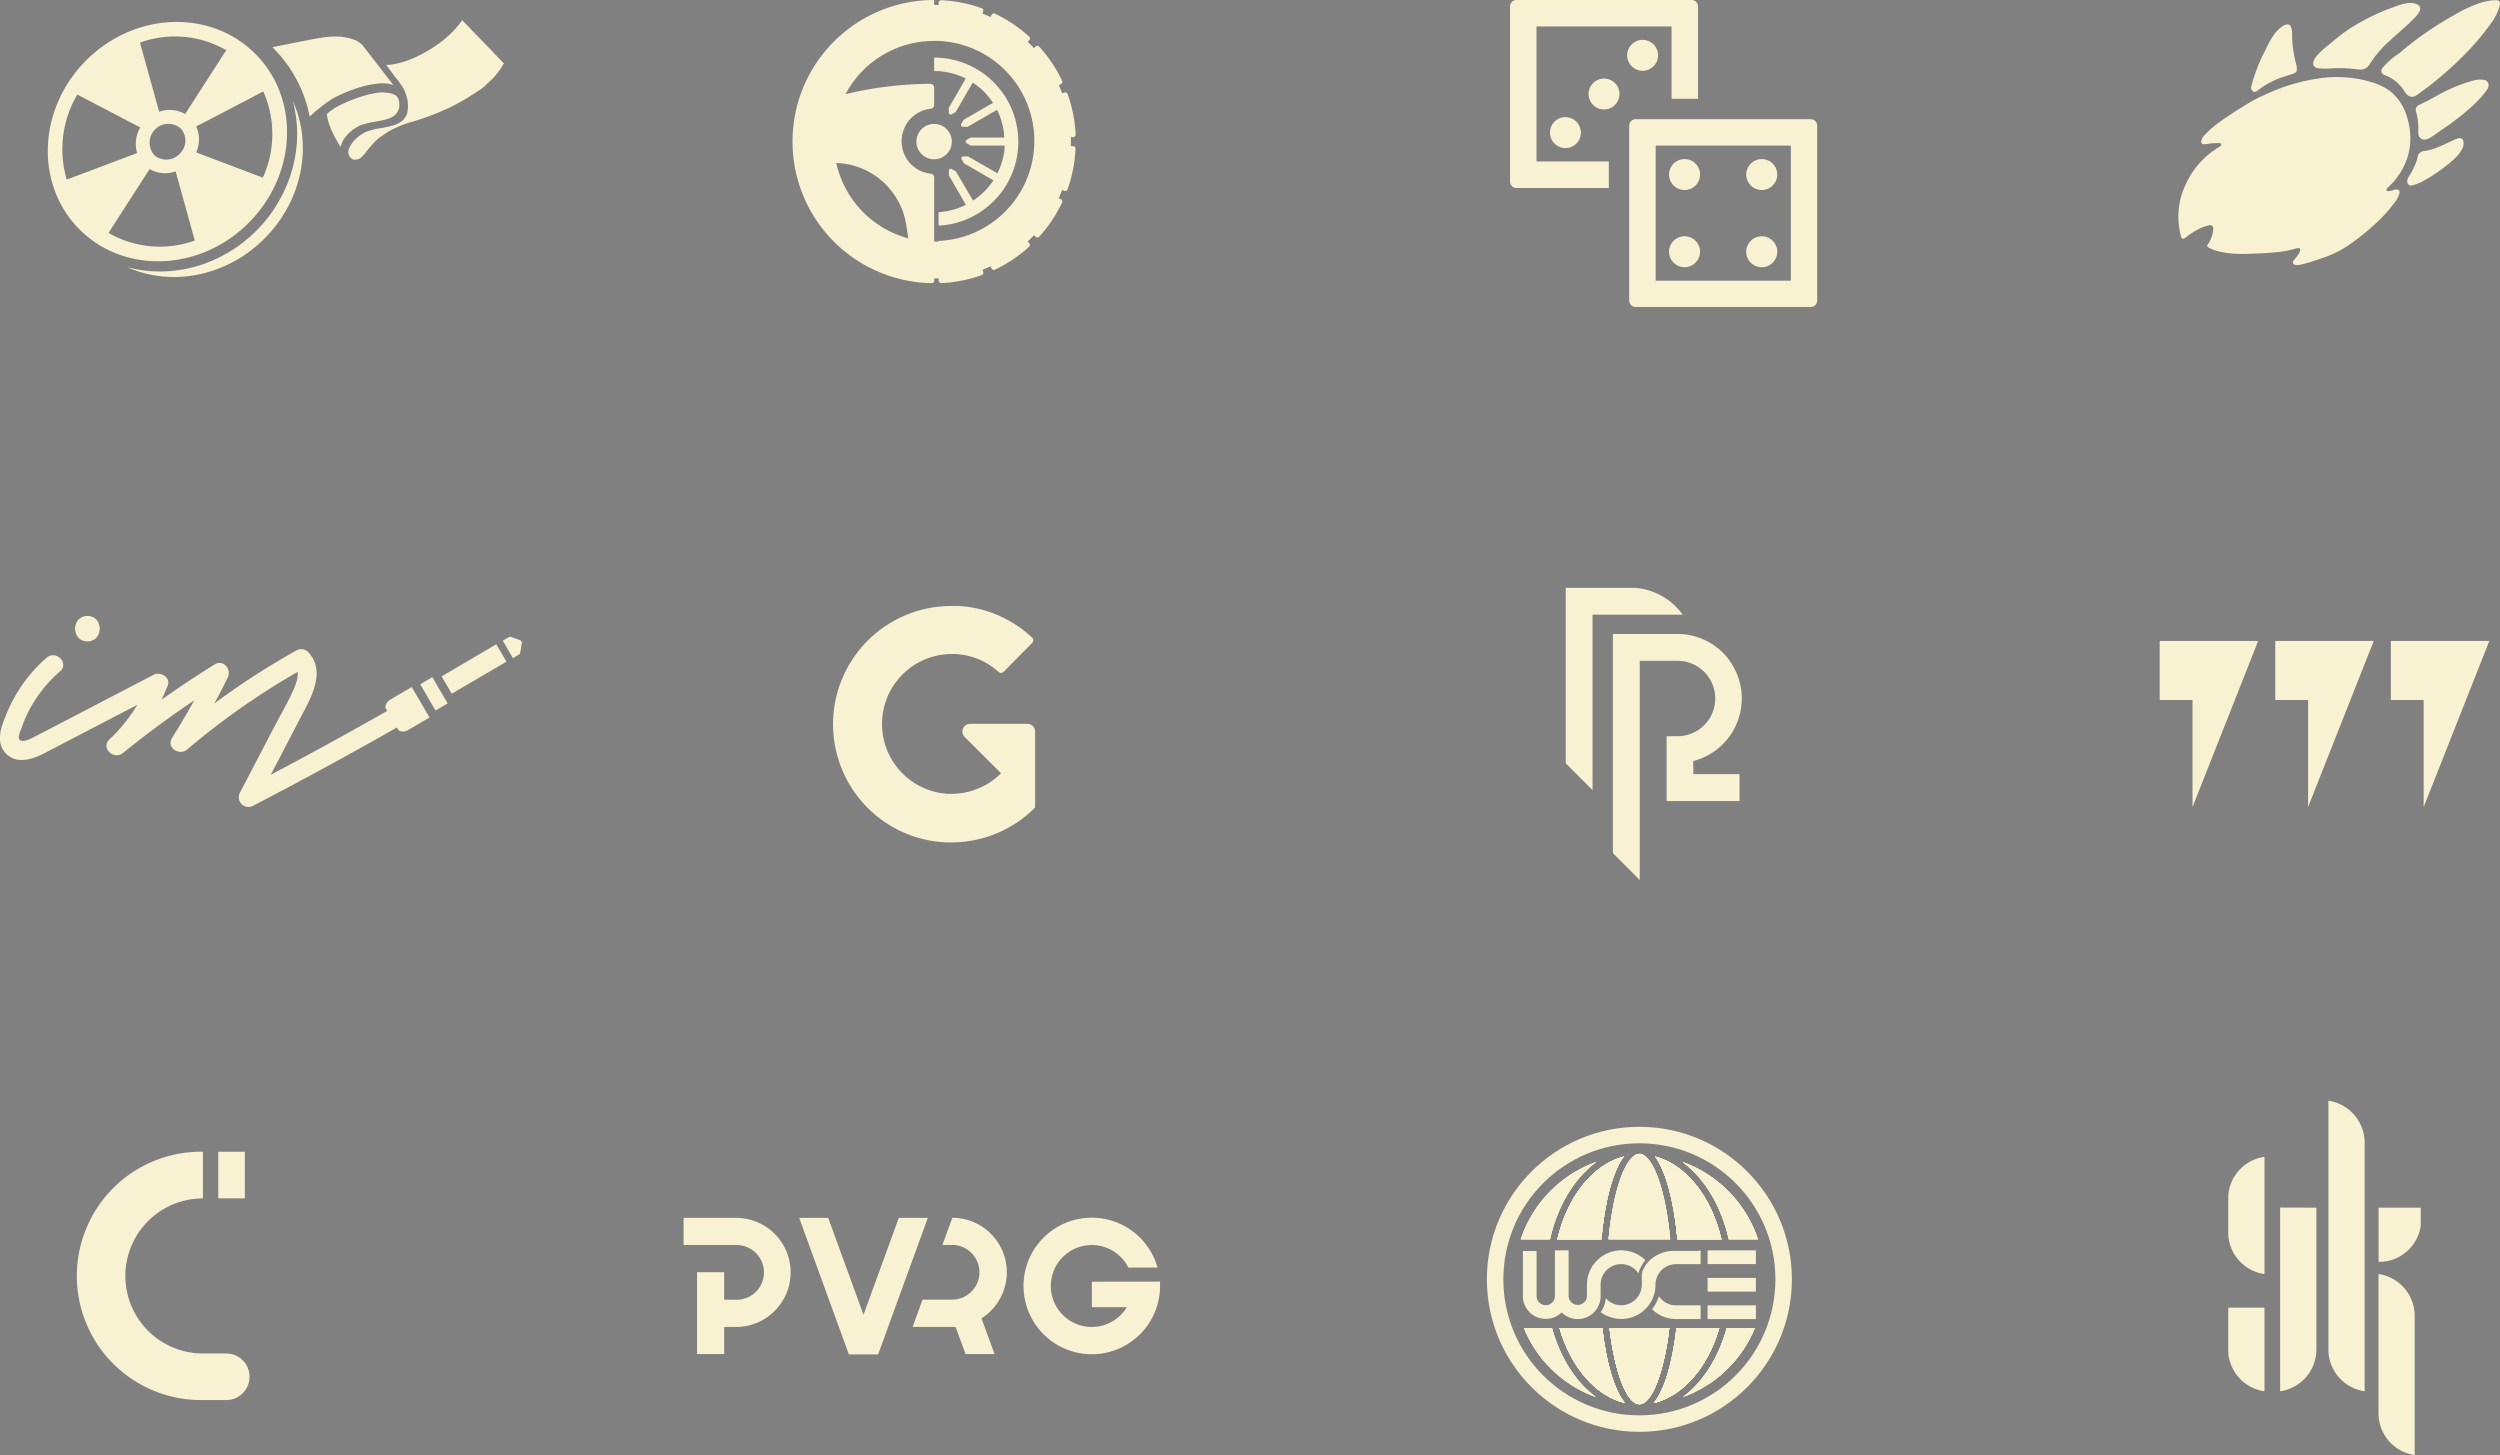 <svg id="Layer_1" data-name="Layer 1" xmlns="http://www.w3.org/2000/svg" viewBox="0 0 857.29 498.97">
  <rect x="0" y="0" width="857.29" height="498.97" fill="#808080" stroke="none"/>
  <path d="M318.19,315.34l-7.33,4.29c-1.37.81-2.95.69-3.53-.28l-.33-.58q-24.42,13.89-49.34,26.85a3.32,3.32,0,0,1-4.5-4.49q6.25-12,12.49-23.91c2-3.76,4.14-7.47,5.85-11.33.76-1.73,1.72-4.13,1.43-6.17a253.56,253.56,0,0,0-37.87,26.6c-2.71,2.3-7.25-.66-5.16-4,2.66-4.22,5.19-8.49,7.59-12.85q-12.6,8.46-24.38,18c-3.23,2.61-7.78-1.68-4.65-4.64A57.64,57.64,0,0,0,218,311l-16.92,8.79-12.43,6.48c-3.2,1.66-6.53,3.63-10.26,3.63a7.23,7.23,0,0,1-7.31-5.56c-.81-3.59.89-7.48,2.24-10.73a51.24,51.24,0,0,1,13.56-18.78c3.16-2.77,7.82,1.86,4.65,4.64a46,46,0,0,0-11.3,14.69,36.46,36.46,0,0,0-1.82,4.43c-.31.88-1.39,3.14-1,4.07.81,1.77,4.26-.17,5.51-.82,13.59-7,27.11-14.11,40.67-21.15,2.3-1.21,5.92.84,4.82,3.69q-1,2.5-2.11,4.86,8.91-6.35,18.21-12.11c3-1.83,5.87,1.71,4.48,4.51-1.48,3-3,6-4.62,8.91a260.13,260.13,0,0,1,28.16-18.2,3.34,3.34,0,0,1,4,.52c6.47,6.8.76,16.11-2.75,22.84q-5,9.64-10.05,19.27,20.14-10.62,39.92-21.89l-.38-.67c-.57-1,.09-2.4,1.46-3.21l7.35-4.31Z" transform="translate(-170.89 -69.3)" style="fill: #f8f1d2"/>
  <polygon points="153.51 241.21 149.35 243.65 144.09 234.66 148.24 232.21 153.51 241.21" style="fill: #f8f1d2"/>
  <polygon points="173.67 226.88 154.92 237.88 151.42 231.94 170.18 220.94 173.67 226.88" style="fill: #f8f1d2"/>
  <path d="M349.81,290l-.29,1.74-.26,1.53a.37.37,0,0,1-.09.19.64.64,0,0,1-.24.25L346.77,295,343.29,289l2.14-1.25a.73.73,0,0,1,.35-.09H346l1.45.52,1.67.6A1,1,0,0,1,349.81,290Z" transform="translate(-170.89 -69.3)" style="fill: #f8f1d2"/>
  <path d="M200.86,280.51c-5.63,0-5.64,8.75,0,8.75S206.5,280.51,200.86,280.51Z" transform="translate(-170.89 -69.3)" style="fill: #f8f1d2"/>
  <path d="M525.85,320.21v26l-.06.06h0a40.41,40.41,0,0,1-28.69,11.9c-.56,0-1.1,0-1.64,0a40.44,40.44,0,0,1-19.39-5.83c-.18-.11-.37-.22-.55-.35l-.75-.48a40.56,40.56,0,0,1,17.78-74.15l.87-.09.86-.07.87-.05c.58,0,1.18-.05,1.79-.05h.16c.57,0,1.14,0,1.7,0l.44,0,.27,0c.61,0,1.22.08,1.82.14.24,0,.49,0,.75.08l.19,0,1,.14.35.06,1.16.2.57.12a40.25,40.25,0,0,1,13.78,5.65v0a40,40,0,0,1,5.73,4.49,1.24,1.24,0,0,1,0,1.77L515,299.72a1.23,1.23,0,0,1-1.69,0,24.39,24.39,0,0,0-6.62-4.27h0a24,24,0,1,0-10.88,46.06l1.35,0a23.9,23.9,0,0,0,17-7.06l-12.48-12.47a2.62,2.62,0,0,1,1.85-4.47h19.76A2.62,2.62,0,0,1,525.85,320.21Z" transform="translate(-170.89 -69.3)" style="fill: #f8f1d2"/>
  <polygon points="320.44 307.82 320.44 307.89 320.4 307.86 320.41 307.86 320.44 307.82" style="fill: #f8f1d2"/>
  <g>
    <g>
      <path d="M751.57,334.76H767.4V344h-25V321.76h3.74a12.93,12.93,0,0,0,0-25.86H733.18v75.16l-9.2-9.2V286.7h22.13a22.09,22.09,0,0,1,17.9,9.13l0,.07a22.13,22.13,0,0,1-12.49,34.37Z" transform="translate(-170.89 -69.3)" style="fill: #f8f1d2"/>
      <polygon points="546.08 270.96 546.08 270.96 536.89 261.77 541.37 266.25 546.08 270.96" style="fill: #f8f1d2"/>
      <path d="M742.53,274.84q.88.62,1.71,1.32Q743.42,275.46,742.53,274.84Z" transform="translate(-170.89 -69.3)" style="fill: #f8f1d2"/>
      <path d="M744.84,276.69l.31.29Z" transform="translate(-170.89 -69.3)" style="fill: #f8f1d2"/>
      <path d="M744.68,276.55l.16.14Z" transform="translate(-170.89 -69.3)" style="fill: #f8f1d2"/>
      <path d="M744.31,276.22l.24.21Z" transform="translate(-170.89 -69.3)" style="fill: #f8f1d2"/>
      <path d="M742.51,274.83h0Z" transform="translate(-170.89 -69.3)" style="fill: #f8f1d2"/>
      <path d="M744.24,276.16l.07.06Z" transform="translate(-170.89 -69.3)" style="fill: #f8f1d2"/>
      <path d="M742.16,274.59l.35.24Z" transform="translate(-170.89 -69.3)" style="fill: #f8f1d2"/>
      <path d="M729.9,270.88h0Z" transform="translate(-170.89 -69.3)" style="fill: #f8f1d2"/>
      <path d="M744.63,276.5l0,.05-.13-.12Z" transform="translate(-170.89 -69.3)" style="fill: #f8f1d2"/>
      <path d="M742.14,274.57l0,0Z" transform="translate(-170.89 -69.3)" style="fill: #f8f1d2"/>
      <path d="M745.69,277.51l-.54-.53Z" transform="translate(-170.89 -69.3)" style="fill: #f8f1d2"/>
    </g>
    <g>
      <rect x="546.08" y="252.96" height="6.95" style="fill: #f8f1d2"/>
      <rect x="546.08" y="228.04" height="2.29" style="fill: #f8f1d2"/>
      <rect x="546.08" y="212.11" height="10.49" style="fill: #f8f1d2"/>
      <rect x="546.08" y="222.6" height="5.44" style="fill: #f8f1d2"/>
      <rect x="546.08" y="243.97" height="8.99" style="fill: #f8f1d2"/>
      <rect x="546.08" y="235.94" height="8.04" style="fill: #f8f1d2"/>
      <rect x="546.08" y="230.33" height="5.61" style="fill: #f8f1d2"/>
      <rect x="546.08" y="259.9" height="4.37" style="fill: #f8f1d2"/>
      <rect x="546.08" y="264.27" height="6.69" style="fill: #f8f1d2"/>
      <rect x="546.08" y="210.78" height="1.33" style="fill: #f8f1d2"/>
      <path d="M747.86,280.08H717v60.18l-4.71-4.71-4.48-4.49V270.88H731l.42,0a22.06,22.06,0,0,1,13.23,5.57c.17.16.35.31.52.48l.54.53.26.27.25.27.17.19a1.54,1.54,0,0,1,.17.19h0l.11.12.1.12.11.13,0,0a1.15,1.15,0,0,1,.14.17l.25.3.12.16.05.06.13.18.23.3Z" transform="translate(-170.89 -69.3)" style="fill: #f8f1d2"/>
    </g>
  </g>
  <path d="M260.6,90.11c-.69-.82-1.42-1.61-2.19-2.38C243,72.35,217.08,73.36,200.45,90s-17.65,42.59-2.27,58c.77.77,1.57,1.5,2.39,2.18,15.57,13.06,39.78,11.36,55.58-4.44S273.66,105.68,260.6,90.11Zm-12.13-3.6-9.21,14.31-4.89,7.59a10.57,10.57,0,0,0-8.9-.79l-2.28-8.21-4.3-15.5A35.19,35.19,0,0,1,248.47,86.51Zm-16,35.54a6.24,6.24,0,0,1-8.38.67c-.13-.1-.25-.22-.37-.33a6.45,6.45,0,0,1,9.09-9.09,3.7,3.7,0,0,1,.33.36A6.25,6.25,0,0,1,232.5,122.05Zm-38.7,8.83a36.9,36.9,0,0,1,3.63-29.15l14.1,7.36L219,113a11.1,11.1,0,0,0-1.09,8.78l-8.36,3.16Zm14.33,18.3,9.21-14.31,4.89-7.59a10.58,10.58,0,0,0,8.91.79l2.28,8.21,4.29,15.5A35.19,35.19,0,0,1,208.13,149.18Zm38-24.61-7.93-3a10.79,10.79,0,0,0,0-8.9l8-4.16,15-7.85a35.94,35.94,0,0,1-.14,29.56Z" transform="translate(-170.89 -69.3)" style="fill: #f8f1d2"/>
  <path d="M261.57,151.12c-13.14,13.14-32.1,16.53-47.06,9.79,14.8,4.08,32-.18,44.3-12.52s16.66-29.74,12.42-44.62C278.15,118.78,274.8,137.89,261.57,151.12Z" transform="translate(-170.89 -69.3)" style="fill: #f8f1d2"/>
  <path d="M305.82,98.51l-.56-.19a7.48,7.48,0,0,0-.87-.23,9.25,9.25,0,0,0-1.42-.22l-.45,0h-1a32.36,32.36,0,0,0-8.23,1.68c-.75.25-1.52.53-2.29.8h0c-.65.24-1.29.5-1.93.77-.22.09-.44.18-.66.29a36.19,36.19,0,0,0-3.79,1.91c-.47.3-.92.62-1.38.93l-1.35,1-.06,0-1.25,1c-.43.34-.86.66-1.27,1a2.2,2.2,0,0,0-.23.2l-2,1.83a45.29,45.29,0,0,0-6.28-15.76c-.3-.48-.63-1-.95-1.44-.66-.94-1.34-1.85-2.06-2.74h0a49.13,49.13,0,0,0-3.5-3.86h0l.71-.15,2-.39c1.58-.32,3.24-.63,5-1l2.72-.53,1.26-.25c1.67-.32,3.39-.66,5.08-.92a29.72,29.72,0,0,1,4.76-.42,19.4,19.4,0,0,1,3.64.33,17.42,17.42,0,0,1,2.68.7c.28.09.53.19.78.29a3.54,3.54,0,0,1,.33.19l.32.22a2.45,2.45,0,0,1,.38.23c.28.18.55.39.82.6l.26.22c.06.05.12.13.17.18Z" transform="translate(-170.89 -69.3)" style="fill: #f8f1d2"/>
  <path d="M307.81,105a4.46,4.46,0,0,1-1.83,4l-.36.26a.41.41,0,0,1-.11.07,9.09,9.09,0,0,1-2,.84,16.88,16.88,0,0,1-2.15.53l-1.49.26c-.76.13-1.49.25-2.19.4l-1.06.26s0,0,0,0c-.35.1-.7.2-1,.32a4.23,4.23,0,0,0-.68.17,3.94,3.94,0,0,0-.69.27l-.65.33h0l-.65.38c-.29.17-.59.36-.88.57s-.58.43-.86.67a14.75,14.75,0,0,0-1.57,1.59,9.16,9.16,0,0,0-.67.87s0,0,0,0a10.47,10.47,0,0,0-.55.91h0a8.12,8.12,0,0,0-.43,1c-.06.17-.11.35-.16.52s-.09.34-.13.51c-2.2-3.57-4.25-7.39-4.75-11.3l0,0,.31-.28.51-.48c.6-.43,1.25-.88,1.91-1.3s1.15-.65,1.78-1c1.25-.62,2.61-1.21,4-1.76a47,47,0,0,1,6.25-2l1-.22a22.82,22.82,0,0,1,2.67-.4h.26a15.63,15.63,0,0,1,2.84.23,11,11,0,0,1,1.28.39.54.54,0,0,1,.17.07l.13.06.09,0a2.75,2.75,0,0,1,.7.53c.1.11.2.21.29.33s.17.26.25.39A4.51,4.51,0,0,1,307.81,105Z" transform="translate(-170.89 -69.3)" style="fill: #f8f1d2"/>
  <path d="M343.68,91h0a3.31,3.31,0,0,1-.3.55l-.18.32c-.3.46-.65,1-1,1.5l-.4.54a13.83,13.83,0,0,1-.87,1.09l-.47.55-.49.54c-.43.45-.9.88-1.35,1.3l-.18.16c-.43.39-.86.8-1.26,1.2s-.64.55-1.07.89c-.18.14-.66.48-1.3.88,0,0,0,0,0,0-1.07.71-2.54,1.65-3.6,2.3a67.93,67.93,0,0,1-7.67,4.07l-1.2.53a85.11,85.11,0,0,1-10.14,3.65,34.56,34.56,0,0,0-5.66,2.09l-.24.11-.86.43a18.81,18.81,0,0,0-2.52,1.5c-.44.27-.9.57-1.35.9a17.76,17.76,0,0,0-3.32,3.13l-.5.53a1.81,1.81,0,0,0-.18.21c-.24.29-.51.61-.75.94l-.23.28-.17.25-.05.07-.18.26c-.39.43-.82.91-1.27,1.35l-.35.32-.12.09a4.42,4.42,0,0,1-.52.3l-.09,0a1.2,1.2,0,0,1-.27.08,2.51,2.51,0,0,1-.82.13,3.17,3.17,0,0,1-.53,0,2,2,0,0,1-1-.54,2.28,2.28,0,0,1-.48-.61l-.05-.1a1.92,1.92,0,0,1-.28-.67,2.24,2.24,0,0,1-.06-.85,2.34,2.34,0,0,1,0-.26,3.36,3.36,0,0,1,.13-.48,4.5,4.5,0,0,1,.16-.44,1.42,1.42,0,0,1,.08-.18,0,0,0,0,0,0,0l.07-.14a8.17,8.17,0,0,1,1.23-1.9,7.83,7.83,0,0,1,.74-.78,11.16,11.16,0,0,1,2.38-1.89l.32-.18h0a7,7,0,0,1,2.17-.91,21.27,21.27,0,0,1,2.09-.56l.49-.1c.48-.1,1-.2,1.65-.29a29.55,29.55,0,0,0,3.78-.83,4.49,4.49,0,0,0,.73-.25,9.67,9.67,0,0,0,1.38-.65,3.17,3.17,0,0,0,.86-.56,3.85,3.85,0,0,0,.7-.6h0a5.81,5.81,0,0,0,.58-.81l.12-.16.05-.09c.08-.14.14-.27.2-.4l.06-.08.05-.14c.05-.14.09-.27.13-.41a12.27,12.27,0,0,0,.22-4,15.45,15.45,0,0,0-.57-2.35c-.13-.38-.27-.76-.43-1.13h0a11.21,11.21,0,0,0-.52-1.11l-.69-1.13a10.14,10.14,0,0,1-.65-.9l-.11-.15-.16-.25-1.06-1.31-1.23-1.66c-.59-.75-1.19-1.54-1.93-2.6l.85-.07.2,0a15.82,15.82,0,0,0,1.64-.24,28.09,28.09,0,0,0,5.16-1.45,45.37,45.37,0,0,0,8.48-4.44,39,39,0,0,0,6.18-5c.25-.26.51-.52.75-.78a36.34,36.34,0,0,0,2.77-3.36h0c.24.25.49.5.73.76l.75.78.6.61c1.45,1.54,2.92,3,4.4,4.55.93.94,1.83,1.88,2.75,2.82s2,2.12,3,3.15l.94,1Z" transform="translate(-170.89 -69.3)" style="fill: #f8f1d2"/>
  <circle cx="562.17" cy="438.7" r="49.47" style="fill: none;stroke: #f8f1d2;stroke-miterlimit: 10;stroke-width: 5.654px"/>
  <g>
    <g>
      <path d="M718.31,467.75c-7.57,5.51-13.34,15.11-15.91,26.54h-10A42.35,42.35,0,0,1,718.31,467.75Z" transform="translate(-170.89 -69.3)" style="fill: #f8f1d2"/>
      <path d="M718.31,467.75c-7.57,5.51-13.34,15.11-15.91,26.54h-10A42.35,42.35,0,0,1,718.31,467.75Z" transform="translate(-170.89 -69.3)" style="fill: #f8f1d2"/>
      <path d="M718.31,467.75c-7.57,5.51-13.34,15.11-15.91,26.54h-10A42.35,42.35,0,0,1,718.31,467.75Z" transform="translate(-170.89 -69.3)" style="fill: #f8f1d2"/>
      <path d="M718.31,467.75c-7.57,5.51-13.34,15.11-15.91,26.54h-10A42.35,42.35,0,0,1,718.31,467.75Z" transform="translate(-170.89 -69.3)" style="fill: #f8f1d2"/>
      <path d="M727.67,465.91c-3.71,5-6.49,15.34-7.66,28.38H704.93C708.4,479.56,717.07,468.74,727.67,465.91Z" transform="translate(-170.89 -69.3)" style="fill: #f8f1d2"/>
      <path d="M727.67,465.91c-3.71,5-6.49,15.34-7.66,28.38H704.93C708.4,479.56,717.07,468.74,727.67,465.91Z" transform="translate(-170.89 -69.3)" style="fill: #f8f1d2"/>
      <path d="M727.67,465.91c-3.71,5-6.49,15.34-7.66,28.38H704.93C708.4,479.56,717.07,468.74,727.67,465.91Z" transform="translate(-170.89 -69.3)" style="fill: #f8f1d2"/>
      <path d="M727.67,465.91c-3.71,5-6.49,15.34-7.66,28.38H704.93C708.4,479.56,717.07,468.74,727.67,465.91Z" transform="translate(-170.89 -69.3)" style="fill: #f8f1d2"/>
      <path d="M761.19,494.29H746.11c-1.17-13-3.94-23.33-7.63-28.38C749.07,468.74,757.74,479.56,761.19,494.29Z" transform="translate(-170.89 -69.3)" style="fill: #f8f1d2"/>
      <path d="M761.19,494.29H746.11c-1.17-13-3.94-23.33-7.63-28.38C749.07,468.74,757.74,479.56,761.19,494.29Z" transform="translate(-170.89 -69.3)" style="fill: #f8f1d2"/>
      <path d="M761.19,494.29H746.11c-1.17-13-3.94-23.33-7.63-28.38C749.07,468.74,757.74,479.56,761.19,494.29Z" transform="translate(-170.89 -69.3)" style="fill: #f8f1d2"/>
      <path d="M761.19,494.29H746.11c-1.17-13-3.94-23.33-7.63-28.38C749.07,468.74,757.74,479.56,761.19,494.29Z" transform="translate(-170.89 -69.3)" style="fill: #f8f1d2"/>
      <path d="M773.72,494.29h-10c-2.56-11.41-8.31-21-15.88-26.53A42.35,42.35,0,0,1,773.72,494.29Z" transform="translate(-170.89 -69.3)" style="fill: #f8f1d2"/>
      <path d="M773.72,494.29h-10c-2.56-11.41-8.31-21-15.88-26.53A42.35,42.35,0,0,1,773.72,494.29Z" transform="translate(-170.89 -69.3)" style="fill: #f8f1d2"/>
      <path d="M773.72,494.29h-10c-2.56-11.41-8.31-21-15.88-26.53A42.35,42.35,0,0,1,773.72,494.29Z" transform="translate(-170.89 -69.3)" style="fill: #f8f1d2"/>
      <path d="M773.72,494.29h-10c-2.56-11.41-8.31-21-15.88-26.53A42.35,42.35,0,0,1,773.72,494.29Z" transform="translate(-170.89 -69.3)" style="fill: #f8f1d2"/>
    </g>
    <g>
      <path d="M718.14,548.36a42.05,42.05,0,0,1-24.65-23.63h9.61C705.94,535,711.26,543.31,718.14,548.36Z" transform="translate(-170.89 -69.3)" style="fill: #f8f1d2"/>
      <path d="M718.14,548.36a42.05,42.05,0,0,1-24.65-23.63h9.61C705.94,535,711.26,543.31,718.14,548.36Z" transform="translate(-170.89 -69.3)" style="fill: #f8f1d2"/>
      <path d="M718.14,548.36a42.05,42.05,0,0,1-24.65-23.63h9.61C705.94,535,711.26,543.31,718.14,548.36Z" transform="translate(-170.89 -69.3)" style="fill: #f8f1d2"/>
      <path d="M718.14,548.36a42.05,42.05,0,0,1-24.65-23.63h9.61C705.94,535,711.26,543.31,718.14,548.36Z" transform="translate(-170.89 -69.3)" style="fill: #f8f1d2"/>
      <path d="M728.11,550.43c-10-2.42-18.52-12.21-22.44-25.7h14.67C721.74,536.94,724.49,546,728.11,550.43Z" transform="translate(-170.89 -69.3)" style="fill: #f8f1d2"/>
      <path d="M728.11,550.43c-10-2.42-18.52-12.21-22.44-25.7h14.67C721.74,536.94,724.49,546,728.11,550.43Z" transform="translate(-170.89 -69.3)" style="fill: #f8f1d2"/>
      <path d="M728.11,550.43c-10-2.42-18.52-12.21-22.44-25.7h14.67C721.74,536.94,724.49,546,728.11,550.43Z" transform="translate(-170.89 -69.3)" style="fill: #f8f1d2"/>
      <path d="M728.11,550.43c-10-2.42-18.52-12.21-22.44-25.7h14.67C721.74,536.94,724.49,546,728.11,550.43Z" transform="translate(-170.89 -69.3)" style="fill: #f8f1d2"/>
      <path d="M743.31,524.73c-1.82,15.36-6,26.08-10.25,26.08s-8.43-10.72-10.24-26.08Z" transform="translate(-170.89 -69.3)" style="fill: #f8f1d2"/>
      <path d="M743.31,524.73c-1.82,15.36-6,26.08-10.25,26.08s-8.43-10.72-10.24-26.08Z" transform="translate(-170.89 -69.3)" style="fill: #f8f1d2"/>
      <path d="M743.31,524.73c-1.82,15.36-6,26.08-10.25,26.08s-8.43-10.72-10.24-26.08Z" transform="translate(-170.89 -69.3)" style="fill: #f8f1d2"/>
      <path d="M743.31,524.73c-1.82,15.36-6,26.08-10.25,26.08s-8.43-10.72-10.24-26.08Z" transform="translate(-170.89 -69.3)" style="fill: #f8f1d2"/>
      <path d="M760.45,524.73C756.53,538.23,748,548,738,550.43c3.62-4.41,6.37-13.49,7.78-25.7Z" transform="translate(-170.89 -69.3)" style="fill: #f8f1d2"/>
      <path d="M760.45,524.73C756.53,538.23,748,548,738,550.43c3.62-4.41,6.37-13.49,7.78-25.7Z" transform="translate(-170.89 -69.3)" style="fill: #f8f1d2"/>
      <path d="M760.45,524.73C756.53,538.23,748,548,738,550.43c3.62-4.41,6.37-13.49,7.78-25.7Z" transform="translate(-170.89 -69.3)" style="fill: #f8f1d2"/>
      <path d="M760.45,524.73C756.53,538.23,748,548,738,550.43c3.62-4.41,6.37-13.49,7.78-25.7Z" transform="translate(-170.89 -69.3)" style="fill: #f8f1d2"/>
      <path d="M772.64,524.73A42.14,42.14,0,0,1,748,548.35c6.85-5.05,12.16-13.39,15-23.62Z" transform="translate(-170.89 -69.3)" style="fill: #f8f1d2"/>
      <path d="M772.64,524.73A42.14,42.14,0,0,1,748,548.35c6.85-5.05,12.16-13.39,15-23.62Z" transform="translate(-170.89 -69.3)" style="fill: #f8f1d2"/>
      <path d="M772.64,524.73A42.14,42.14,0,0,1,748,548.35c6.85-5.05,12.16-13.39,15-23.62Z" transform="translate(-170.89 -69.3)" style="fill: #f8f1d2"/>
      <path d="M772.64,524.73A42.14,42.14,0,0,1,748,548.35c6.85-5.05,12.16-13.39,15-23.62Z" transform="translate(-170.89 -69.3)" style="fill: #f8f1d2"/>
    </g>
    <g>
      <path d="M728.11,550.43c-10-2.42-18.52-12.21-22.44-25.7h14.67C721.74,536.94,724.49,546,728.11,550.43Z" transform="translate(-170.89 -69.3)" style="fill: #f8f1d2"/>
      <path d="M728.11,550.43c-10-2.42-18.52-12.21-22.44-25.7h14.67C721.74,536.94,724.49,546,728.11,550.43Z" transform="translate(-170.89 -69.3)" style="fill: #f8f1d2"/>
      <path d="M728.11,550.43c-10-2.42-18.52-12.21-22.44-25.7h14.67C721.74,536.94,724.49,546,728.11,550.43Z" transform="translate(-170.89 -69.3)" style="fill: #f8f1d2"/>
      <path d="M728.11,550.43c-10-2.42-18.52-12.21-22.44-25.7h14.67C721.74,536.94,724.49,546,728.11,550.43Z" transform="translate(-170.89 -69.3)" style="fill: #f8f1d2"/>
      <path d="M743.31,524.73c-1.82,15.36-6,26.08-10.25,26.08s-8.43-10.72-10.24-26.08Z" transform="translate(-170.89 -69.3)" style="fill: #f8f1d2"/>
      <path d="M743.31,524.73c-1.82,15.36-6,26.08-10.25,26.08s-8.43-10.72-10.24-26.08Z" transform="translate(-170.89 -69.3)" style="fill: #f8f1d2"/>
      <path d="M743.31,524.73c-1.82,15.36-6,26.08-10.25,26.08s-8.43-10.72-10.24-26.08Z" transform="translate(-170.89 -69.3)" style="fill: #f8f1d2"/>
      <path d="M743.31,524.73c-1.82,15.36-6,26.08-10.25,26.08s-8.43-10.72-10.24-26.08Z" transform="translate(-170.89 -69.3)" style="fill: #f8f1d2"/>
      <path d="M760.45,524.73C756.53,538.23,748,548,738,550.43c3.62-4.41,6.37-13.49,7.78-25.7Z" transform="translate(-170.89 -69.3)" style="fill: #f8f1d2"/>
      <path d="M760.45,524.73C756.53,538.23,748,548,738,550.43c3.62-4.41,6.37-13.49,7.78-25.7Z" transform="translate(-170.89 -69.3)" style="fill: #f8f1d2"/>
      <path d="M760.45,524.73C756.53,538.23,748,548,738,550.43c3.62-4.41,6.37-13.49,7.78-25.7Z" transform="translate(-170.89 -69.3)" style="fill: #f8f1d2"/>
      <path d="M760.45,524.73C756.53,538.23,748,548,738,550.43c3.62-4.41,6.37-13.49,7.78-25.7Z" transform="translate(-170.89 -69.3)" style="fill: #f8f1d2"/>
    </g>
    <g>
      <path d="M727.67,465.91c-3.71,5-6.49,15.34-7.66,28.38H704.93C708.4,479.56,717.07,468.74,727.67,465.91Z" transform="translate(-170.89 -69.3)" style="fill: #f8f1d2"/>
      <path d="M727.67,465.91c-3.71,5-6.49,15.34-7.66,28.38H704.93C708.4,479.56,717.07,468.74,727.67,465.91Z" transform="translate(-170.89 -69.3)" style="fill: #f8f1d2"/>
      <path d="M727.67,465.91c-3.71,5-6.49,15.34-7.66,28.38H704.93C708.4,479.56,717.07,468.74,727.67,465.91Z" transform="translate(-170.89 -69.3)" style="fill: #f8f1d2"/>
      <path d="M727.67,465.91c-3.71,5-6.49,15.34-7.66,28.38H704.93C708.4,479.56,717.07,468.74,727.67,465.91Z" transform="translate(-170.89 -69.3)" style="fill: #f8f1d2"/>
      <path d="M761.19,494.29H746.11c-1.17-13-3.94-23.33-7.63-28.38C749.07,468.74,757.74,479.56,761.19,494.29Z" transform="translate(-170.89 -69.3)" style="fill: #f8f1d2"/>
      <path d="M761.19,494.29H746.11c-1.17-13-3.94-23.33-7.63-28.38C749.07,468.74,757.74,479.56,761.19,494.29Z" transform="translate(-170.89 -69.3)" style="fill: #f8f1d2"/>
      <path d="M761.19,494.29H746.11c-1.17-13-3.94-23.33-7.63-28.38C749.07,468.74,757.74,479.56,761.19,494.29Z" transform="translate(-170.89 -69.3)" style="fill: #f8f1d2"/>
      <path d="M761.19,494.29H746.11c-1.17-13-3.94-23.33-7.63-28.38C749.07,468.74,757.74,479.56,761.19,494.29Z" transform="translate(-170.89 -69.3)" style="fill: #f8f1d2"/>
    </g>
    <g>
      <path d="M743.31,524.73c-1.82,15.36-6,26.08-10.25,26.08s-8.43-10.72-10.24-26.08Z" transform="translate(-170.89 -69.3)" style="fill: #f8f1d2"/>
      <path d="M743.31,524.73c-1.82,15.36-6,26.08-10.25,26.08s-8.43-10.72-10.24-26.08Z" transform="translate(-170.89 -69.3)" style="fill: #f8f1d2"/>
      <path d="M743.31,524.73c-1.82,15.36-6,26.08-10.25,26.08s-8.43-10.72-10.24-26.08Z" transform="translate(-170.89 -69.3)" style="fill: #f8f1d2"/>
      <path d="M743.31,524.73c-1.82,15.36-6,26.08-10.25,26.08s-8.43-10.72-10.24-26.08Z" transform="translate(-170.89 -69.3)" style="fill: #f8f1d2"/>
    </g>
    <g>
      <path d="M743.63,494.29H722.49c1.44-15.62,5.28-27.32,9.58-29.11l.16-.07a2.72,2.72,0,0,1,.84-.13,2.08,2.08,0,0,1,.77.12l.22.08C738.36,467,742.2,478.66,743.63,494.29Z" transform="translate(-170.89 -69.3)" style="fill: #f8f1d2"/>
      <path d="M743.63,494.29H722.49c1.44-15.62,5.28-27.32,9.58-29.11l.16-.07a2.72,2.72,0,0,1,.84-.13,2.08,2.08,0,0,1,.77.12l.22.08C738.36,467,742.2,478.66,743.63,494.29Z" transform="translate(-170.89 -69.3)" style="fill: #f8f1d2"/>
      <path d="M743.63,494.29H722.49c1.44-15.62,5.28-27.32,9.58-29.11l.16-.07a2.72,2.72,0,0,1,.84-.13,2.08,2.08,0,0,1,.77.12l.22.08C738.36,467,742.2,478.66,743.63,494.29Z" transform="translate(-170.89 -69.3)" style="fill: #f8f1d2"/>
      <path d="M743.63,494.29H722.49c1.44-15.62,5.28-27.32,9.58-29.11l.16-.07a2.72,2.72,0,0,1,.84-.13,2.08,2.08,0,0,1,.77.12l.22.08C738.36,467,742.2,478.66,743.63,494.29Z" transform="translate(-170.89 -69.3)" style="fill: #f8f1d2"/>
    </g>
  </g>
  <path d="M722.3,516.84l0,0,0,0Z" transform="translate(-170.89 -69.3)" style="fill: #1e1e1e"/>
  <g>
    <path d="M754.06,498.1v4.7h-8.41a7.07,7.07,0,0,0-7.06,6.81h0v.5h0a11.73,11.73,0,0,1-2.35,6.8,11.54,11.54,0,0,1-1.18,1.34,11.76,11.76,0,0,1-15.26,1,9.63,9.63,0,0,0,1.74-4.74,7.07,7.07,0,0,0,11.17-.77,7,7,0,0,0,1.18-3.68v-.48a1.93,1.93,0,0,0,0-.24.34.34,0,0,1,0-.1v-.16a.49.49,0,0,0,0-.12c0-.05,0-.11,0-.16v-.15s0-.08,0-.12,0-.05,0-.07,0-.06,0-.1h0v0a.68.68,0,0,0,0-.14l0-.2,0-.15v0s0-.05,0-.07l0-.08,0-.16a.36.36,0,0,1,0-.1l0-.12,0-.15,0-.11v0a.57.57,0,0,0,0-.14l0-.08a.64.64,0,0,0,0-.07c0-.05,0-.09,0-.14s0-.09,0-.14,0,0,0-.06a.49.49,0,0,1,0-.11l0-.12.08-.23s0-.09.05-.14l0-.09s0-.08,0-.12l0-.07a.61.61,0,0,1,0-.12v0a.14.14,0,0,0,0-.06h0c0-.06.05-.11.07-.17h0l.09-.2c.06-.14.13-.27.19-.4s.07-.14.11-.2a1.28,1.28,0,0,1,.11-.2,2,2,0,0,1,.11-.2,1.74,1.74,0,0,1,.11-.18h0l.09-.14,0-.07,0-.06,0,0c0-.07.09-.13.13-.19l.06-.09a.83.83,0,0,0,.08-.12l.06-.08.09-.12h0a11.85,11.85,0,0,1,9.41-4.71h8.41Z" transform="translate(-170.89 -69.3)" style="fill: #f8f1d2"/>
    <path d="M708.78,513.73v.06h0Z" transform="translate(-170.89 -69.3)" style="fill: #f8f1d2"/>
    <path d="M745.84,502.8h0Z" transform="translate(-170.89 -69.3)" style="fill: #f8f1d2"/>
    <rect x="585.56" y="428.77" width="16.57" height="4.7" style="fill: #f8f1d2"/>
    <rect x="585.56" y="438.22" width="16.57" height="4.7" style="fill: #f8f1d2"/>
    <rect x="585.56" y="447.63" width="16.57" height="4.7" style="fill: #f8f1d2"/>
    <path d="M754.06,516.93v4.7h-8.41a11.77,11.77,0,0,1-8.24-3.37,13.47,13.47,0,0,0,2.36-4.48,7,7,0,0,0,5.88,3.15h8.41Z" transform="translate(-170.89 -69.3)" style="fill: #f8f1d2"/>
    <path d="M708.78,513.73v.06h0Z" transform="translate(-170.89 -69.3)" style="fill: #f8f1d2"/>
    <path d="M735.07,501.46a13.49,13.49,0,0,0-2.35,4.49,7.07,7.07,0,0,0-12.79,2.35,6.9,6.9,0,0,0-.16,1.29v4.2a7.81,7.81,0,0,1-1.31,4.34,8,8,0,0,1-3.39,2.85,7.88,7.88,0,0,1-8.67-1.62A7.84,7.84,0,0,1,693.11,514c0-.1,0-.2,0-.3V498.29h4.7v15.44a3.14,3.14,0,1,0,6.28,0V498.05h4.7v15.74h0a3.15,3.15,0,0,0,6.29,0v-3.93a12,12,0,0,1,.4-3.07,10.91,10.91,0,0,1,.65-1.79,11.77,11.77,0,0,1,19-3.54Z" transform="translate(-170.89 -69.3)" style="fill: #f8f1d2"/>
  </g>
  <g>
    <path d="M568.69,508.79v1.47a23.31,23.31,0,0,1-.47,4.69,23.41,23.41,0,1,1-.4-11h-10a14.05,14.05,0,1,0-.51,13.6h-12v-8.73Z" transform="translate(-170.89 -69.3)" style="fill: #f8f1d2"/>
    <path d="M511.86,533.43l.07.2H502L498.82,525l-.25-.68c-.36,0-.73,0-1.1,0H483.84l1.59-4.35,1.8-5h10.21a9.39,9.39,0,0,0,.88-18.73,8.51,8.51,0,0,0-.88,0h-3.38l2.13-5.85,1.27-3.5a18.7,18.7,0,0,1,10,34.49Z" transform="translate(-170.89 -69.3)" style="fill: #f8f1d2"/>
    <polygon points="318.17 417.63 318.09 417.83 313.42 430.68 311.51 435.92 311.51 435.92 307.94 445.71 306.83 448.76 304.54 455.07 301.13 464.44 291.09 464.44 274.06 417.63 284.01 417.63 294.59 446.69 296.11 450.86 297.63 446.69 302.3 433.84 305.04 426.34 308.2 417.63 318.17 417.63" style="fill: #f8f1d2"/>
    <path d="M423.86,486.93H405.31v9.31h18.38a9.39,9.39,0,0,1,.17,18.77h-4.64v-9.46h-9.3v28.08h9.3v-9.31h4.36a18.7,18.7,0,0,0,.28-37.39Z" transform="translate(-170.89 -69.3)" style="fill: #f8f1d2"/>
  </g>
  <path d="M774.5,150.36a5.3,5.3,0,1,0,5.81,5.81A5.32,5.32,0,0,0,774.5,150.36ZM748,123.89a5.3,5.3,0,1,0,5.81,5.81A5.31,5.31,0,0,0,748,123.89Zm5.81,31.2A5.3,5.3,0,1,0,748,160.9,5.32,5.32,0,0,0,753.84,155.09Zm26.47-26.47a5.3,5.3,0,1,0-5.81,5.81A5.32,5.32,0,0,0,780.31,128.62ZM707.7,109.47a5.3,5.3,0,1,0,5.3,5.3A5.3,5.3,0,0,0,707.7,109.47ZM733.63,83a5.3,5.3,0,1,0,5.81,5.81A5.3,5.3,0,0,0,733.63,83Zm-7.42,18a5.3,5.3,0,1,0-5.81,5.81A5.31,5.31,0,0,0,726.21,101Zm54.1,27.63a5.3,5.3,0,1,0-5.81,5.81A5.32,5.32,0,0,0,780.31,128.62Zm-5.81,21.74a5.3,5.3,0,1,0,5.81,5.81A5.32,5.32,0,0,0,774.5,150.36ZM748,123.89a5.3,5.3,0,1,0,5.81,5.81A5.31,5.31,0,0,0,748,123.89Zm5.81,31.2A5.3,5.3,0,1,0,748,160.9,5.32,5.32,0,0,0,753.84,155.09ZM733.63,83a5.3,5.3,0,1,0,5.81,5.81A5.3,5.3,0,0,0,733.63,83Zm-7.42,18a5.3,5.3,0,1,0-5.81,5.81A5.31,5.31,0,0,0,726.21,101Zm-18.51,8.48a5.3,5.3,0,1,0,5.3,5.3A5.3,5.3,0,0,0,707.7,109.47Zm72.61,19.15a5.3,5.3,0,1,0-5.81,5.81A5.32,5.32,0,0,0,780.31,128.62Zm-5.81,21.74a5.3,5.3,0,1,0,5.81,5.81A5.32,5.32,0,0,0,774.5,150.36ZM748,123.89a5.3,5.3,0,1,0,5.81,5.81A5.31,5.31,0,0,0,748,123.89Zm5.81,31.2A5.3,5.3,0,1,0,748,160.9,5.32,5.32,0,0,0,753.84,155.09ZM733.63,83a5.3,5.3,0,1,0,5.81,5.81A5.3,5.3,0,0,0,733.63,83Zm-7.42,18a5.3,5.3,0,1,0-5.81,5.81A5.31,5.31,0,0,0,726.21,101Zm-18.51,8.48a5.3,5.3,0,1,0,5.3,5.3A5.3,5.3,0,0,0,707.7,109.47Zm0,0a5.3,5.3,0,1,0,5.3,5.3A5.3,5.3,0,0,0,707.7,109.47ZM726.21,101a5.3,5.3,0,1,0-5.81,5.81A5.31,5.31,0,0,0,726.21,101Zm7.42-18a5.3,5.3,0,1,0,5.81,5.81A5.3,5.3,0,0,0,733.63,83Zm20.21,72.06A5.3,5.3,0,1,0,748,160.9,5.32,5.32,0,0,0,753.84,155.09ZM748,123.89a5.3,5.3,0,1,0,5.81,5.81A5.31,5.31,0,0,0,748,123.89Zm26.47,26.47a5.3,5.3,0,1,0,5.81,5.81A5.32,5.32,0,0,0,774.5,150.36Zm5.81-21.74a5.3,5.3,0,1,0-5.81,5.81A5.32,5.32,0,0,0,780.31,128.62Zm0,0a5.3,5.3,0,1,0-5.81,5.81A5.32,5.32,0,0,0,780.31,128.62Zm-5.81,21.74a5.3,5.3,0,1,0,5.81,5.81A5.32,5.32,0,0,0,774.5,150.36ZM748,123.89a5.3,5.3,0,1,0,5.81,5.81A5.31,5.31,0,0,0,748,123.89Zm5.81,31.2A5.3,5.3,0,1,0,748,160.9,5.32,5.32,0,0,0,753.84,155.09ZM707.7,109.47a5.3,5.3,0,1,0,5.3,5.3A5.3,5.3,0,0,0,707.7,109.47ZM726.21,101a5.3,5.3,0,1,0-5.81,5.81A5.31,5.31,0,0,0,726.21,101Zm7.42-18a5.3,5.3,0,1,0,5.81,5.81A5.3,5.3,0,0,0,733.63,83Zm20.21,72.06A5.3,5.3,0,1,0,748,160.9,5.32,5.32,0,0,0,753.84,155.09ZM748,123.89a5.3,5.3,0,1,0,5.81,5.81A5.31,5.31,0,0,0,748,123.89Zm26.47,26.47a5.3,5.3,0,1,0,5.81,5.81A5.32,5.32,0,0,0,774.5,150.36Zm5.81-21.74a5.3,5.3,0,1,0-5.81,5.81A5.32,5.32,0,0,0,780.31,128.62Zm-5.81,5.81a5.3,5.3,0,1,0-4.73-4.73A5.3,5.3,0,0,0,774.5,134.43Zm0,15.93a5.3,5.3,0,1,0,5.81,5.81A5.32,5.32,0,0,0,774.5,150.36ZM748,123.89a5.3,5.3,0,1,0,5.81,5.81A5.31,5.31,0,0,0,748,123.89Zm1.08,26.47a5.3,5.3,0,1,0,4.73,4.73A5.3,5.3,0,0,0,749.11,150.36Zm42.72-40.19H731.78a2.2,2.2,0,0,0-2.21,2.2v60a2.2,2.2,0,0,0,2.21,2.2h60.05a2.19,2.19,0,0,0,2.2-2.2v-60A2.19,2.19,0,0,0,791.83,110.17ZM785,165.55H738.65V119.24H785ZM774.5,134.43a5.3,5.3,0,1,0-4.73-4.73A5.3,5.3,0,0,0,774.5,134.43Zm1.08,26.47a5.3,5.3,0,1,0-5.81-5.81A5.32,5.32,0,0,0,775.58,160.9Zm-26.47-26.47a5.3,5.3,0,1,0-5.81-5.81A5.32,5.32,0,0,0,749.11,134.43ZM748,160.9a5.3,5.3,0,1,0-4.73-4.73A5.3,5.3,0,0,0,748,160.9Zm5.81-5.81A5.3,5.3,0,1,0,748,160.9,5.32,5.32,0,0,0,753.84,155.09ZM748,123.89a5.3,5.3,0,1,0,5.81,5.81A5.31,5.31,0,0,0,748,123.89Zm26.47,26.47a5.3,5.3,0,1,0,5.81,5.81A5.32,5.32,0,0,0,774.5,150.36Zm5.81-21.74a5.3,5.3,0,1,0-5.81,5.81A5.32,5.32,0,0,0,780.31,128.62Zm0,0a5.3,5.3,0,1,0-5.81,5.81A5.32,5.32,0,0,0,780.31,128.62Zm-5.81,21.74a5.3,5.3,0,1,0,5.81,5.81A5.32,5.32,0,0,0,774.5,150.36ZM748,123.89a5.3,5.3,0,1,0,5.81,5.81A5.31,5.31,0,0,0,748,123.89Zm5.81,31.2A5.3,5.3,0,1,0,748,160.9,5.32,5.32,0,0,0,753.84,155.09ZM751,69.3H690.91a2.21,2.21,0,0,0-2.2,2.2v60.05a2.2,2.2,0,0,0,2.2,2.21h31.67v-9.08H697.79V78.38h46.3v24.79h9.08V71.5A2.22,2.22,0,0,0,751,69.3ZM707.7,109.47a5.3,5.3,0,1,0,5.3,5.3A5.3,5.3,0,0,0,707.7,109.47ZM726.21,101a5.3,5.3,0,1,0-5.81,5.81A5.31,5.31,0,0,0,726.21,101Zm7.42-18a5.3,5.3,0,1,0,5.81,5.81A5.3,5.3,0,0,0,733.63,83Zm20.21,72.06A5.3,5.3,0,1,0,748,160.9,5.32,5.32,0,0,0,753.84,155.09ZM748,123.89a5.3,5.3,0,1,0,5.81,5.81A5.31,5.31,0,0,0,748,123.89Zm26.47,26.47a5.3,5.3,0,1,0,5.81,5.81A5.32,5.32,0,0,0,774.5,150.36Zm5.81-21.74a5.3,5.3,0,1,0-5.81,5.81A5.32,5.32,0,0,0,780.31,128.62Z" transform="translate(-170.89 -69.3)" style="fill: #f8f1d2"/>
  <g>
    <rect x="74.85" y="394.95" width="9.11" height="15.99" style="fill: #f8f1d2"/>
    <path d="M256.46,541.4a8,8,0,0,1-7.6,8h-8.39a42.58,42.58,0,1,1,0-85.15v16a26.59,26.59,0,0,0,0,53.18h8.39A8,8,0,0,1,256.46,541.4Z" transform="translate(-170.89 -69.3)" style="fill: #f8f1d2"/>
    <g>
      <path d="M226.29,542.29a1.42,1.42,0,0,1-.62.11,1.08,1.08,0,0,1-1.14-1.17,1.16,1.16,0,0,1,1.21-1.22,1.23,1.23,0,0,1,.55.11l-.07.24a1.23,1.23,0,0,0-.47-.09.85.85,0,0,0-.9,1,.84.84,0,0,0,.89.93,1.14,1.14,0,0,0,.48-.1Z" transform="translate(-170.89 -69.3)" style="fill: #f8f1d2"/>
      <path d="M226.64,541.22a4.27,4.27,0,0,0,0-.52h.27V541h0a.51.51,0,0,1,.46-.36h.09V541h-.1a.42.42,0,0,0-.41.39.61.61,0,0,0,0,.14v.89h-.3Z" transform="translate(-170.89 -69.3)" style="fill: #f8f1d2"/>
      <path d="M227.9,541.59a.52.52,0,0,0,.56.58,1,1,0,0,0,.46-.09l.06.22a1.36,1.36,0,0,1-.56.1.77.77,0,0,1-.81-.84.8.8,0,0,1,.78-.89.7.7,0,0,1,.68.78.53.53,0,0,1,0,.14Zm.88-.22a.43.43,0,0,0-.42-.49.5.5,0,0,0-.46.49Z" transform="translate(-170.89 -69.3)" style="fill: #f8f1d2"/>
      <path d="M230.37,542.37l0-.21h0a.61.61,0,0,1-.51.24.46.46,0,0,1-.5-.47c0-.4.35-.62,1-.62v0a.34.34,0,0,0-.38-.38.9.9,0,0,0-.44.12l-.06-.2a1.08,1.08,0,0,1,.54-.14c.51,0,.63.34.63.68V542a2.5,2.5,0,0,0,0,.4Zm-.05-.85c-.33,0-.7.05-.7.37a.26.26,0,0,0,.28.29.4.4,0,0,0,.4-.28.15.15,0,0,0,0-.09Z" transform="translate(-170.89 -69.3)" style="fill: #f8f1d2"/>
      <path d="M231.45,540.23v.47h.43v.23h-.43v.9c0,.21.06.32.23.32l.17,0,0,.23a.85.85,0,0,1-.27,0,.4.4,0,0,1-.33-.13.63.63,0,0,1-.11-.43v-.91h-.26v-.23h.26v-.39Z" transform="translate(-170.89 -69.3)" style="fill: #f8f1d2"/>
      <path d="M232.37,541.59a.54.54,0,0,0,.57.58,1,1,0,0,0,.46-.09l0,.22a1.3,1.3,0,0,1-.55.1.78.78,0,0,1-.82-.84.8.8,0,0,1,.78-.89.7.7,0,0,1,.69.78c0,.06,0,.11,0,.14Zm.89-.22a.43.43,0,0,0-.42-.49.51.51,0,0,0-.47.49Z" transform="translate(-170.89 -69.3)" style="fill: #f8f1d2"/>
      <path d="M235.36,539.93v2c0,.14,0,.31,0,.43h-.27v-.29h0a.62.62,0,0,1-.57.32.76.76,0,0,1-.71-.84.8.8,0,0,1,.75-.89.57.57,0,0,1,.5.25h0v-1Zm-.3,1.45a.59.59,0,0,0,0-.13.44.44,0,0,0-.43-.35c-.32,0-.5.28-.5.65s.16.61.49.61a.45.45,0,0,0,.44-.36.51.51,0,0,0,0-.13Z" transform="translate(-170.89 -69.3)" style="fill: #f8f1d2"/>
      <path d="M236.57,542.37c0-.12,0-.29,0-.43v-2h.29v1h0a.63.63,0,0,1,.57-.3.74.74,0,0,1,.7.84.79.79,0,0,1-.75.89.58.58,0,0,1-.55-.31h0l0,.28Zm.31-.67a.36.36,0,0,0,0,.11.46.46,0,0,0,.45.35c.32,0,.51-.25.51-.63s-.18-.62-.5-.62a.48.48,0,0,0-.46.37.37.37,0,0,0,0,.12Z" transform="translate(-170.89 -69.3)" style="fill: #f8f1d2"/>
      <path d="M238.62,540.7l.37,1c0,.11.08.24.11.34h0l.11-.35.33-1h.32l-.46,1.19a2.42,2.42,0,0,1-.57,1,.72.72,0,0,1-.37.19l-.07-.25a.71.71,0,0,0,.26-.15.93.93,0,0,0,.26-.33.31.31,0,0,0,0-.08l0-.07-.61-1.54Z" transform="translate(-170.89 -69.3)" style="fill: #f8f1d2"/>
      <path d="M241.17,540.05v2.32h-.3v-2.32Z" transform="translate(-170.89 -69.3)" style="fill: #f8f1d2"/>
      <path d="M241.83,540.7l.32.94c.06.15.1.29.14.42h0c0-.13.08-.27.14-.42l.32-.94h.32l-.66,1.67h-.28l-.64-1.67Z" transform="translate(-170.89 -69.3)" style="fill: #f8f1d2"/>
      <path d="M244.27,542.37l0-.21h0a.61.61,0,0,1-.5.24.47.47,0,0,1-.51-.47c0-.4.35-.62,1-.62v0a.34.34,0,0,0-.38-.38.83.83,0,0,0-.43.12l-.07-.2a1.08,1.08,0,0,1,.54-.14c.51,0,.63.34.63.68V542a2.5,2.5,0,0,0,0,.4Zm-.05-.85c-.33,0-.7.05-.7.37a.26.26,0,0,0,.28.29.43.43,0,0,0,.41-.28.28.28,0,0,0,0-.09Z" transform="translate(-170.89 -69.3)" style="fill: #f8f1d2"/>
      <path d="M245,541.15c0-.17,0-.31,0-.45h.27V541h0a.6.6,0,0,1,.55-.31c.23,0,.59.13.59.7v1h-.31v-1c0-.27-.1-.49-.38-.49a.44.44,0,0,0-.41.31.52.52,0,0,0,0,.14v1H245Z" transform="translate(-170.89 -69.3)" style="fill: #f8f1d2"/>
      <path d="M247.64,540.05h.3v2.07h1v.25h-1.29Z" transform="translate(-170.89 -69.3)" style="fill: #f8f1d2"/>
      <path d="M250.59,541.91c0,.17,0,.33,0,.46h-.27l0-.27h0a.64.64,0,0,1-.55.3c-.26,0-.58-.14-.58-.72v-1h.3v.92c0,.32.1.53.38.53a.42.42,0,0,0,.39-.27.41.41,0,0,0,0-.16v-1h.3Z" transform="translate(-170.89 -69.3)" style="fill: #f8f1d2"/>
      <path d="M252.48,541.91c0,.17,0,.33,0,.46h-.27l0-.27h0a.64.64,0,0,1-.55.3c-.26,0-.58-.14-.58-.72v-1h.31v.92c0,.32.09.53.37.53a.45.45,0,0,0,.4-.27.78.78,0,0,0,0-.16v-1h.3Z" transform="translate(-170.89 -69.3)" style="fill: #f8f1d2"/>
    </g>
  </g>
  <g>
    <path d="M993.47,134.54c.44.41.23.92.11,1.39a9.51,9.51,0,0,1-2,3.43,49.53,49.53,0,0,1-4.21,4.83,82.25,82.25,0,0,1-11.06,9.16,37.62,37.62,0,0,1-9.86,4.72,62.85,62.85,0,0,1-6.71,2,4,4,0,0,1-1.81.06.89.89,0,0,1-.53-1.48c.52-.69,1.12-1.31,1.58-2a6,6,0,0,0,.63-1.24c.25-.72-.1-1.15-.85-1a9.26,9.26,0,0,0-1.26.31,32.11,32.11,0,0,1-5.41,1c-2.63.31-5.28.44-7.93.52-1.37.05-2.74.15-4.11.13a32.65,32.65,0,0,1-8.12-.82,15.54,15.54,0,0,1-3.64-1.32c-.59-.34-.66-.59-.27-1.13a11.18,11.18,0,0,0,1.83-5.19,1.15,1.15,0,0,0-1.5-1.34,17.3,17.3,0,0,0-5.13,2.21,17.83,17.83,0,0,0-2.54,1.78,2.73,2.73,0,0,1-.68.44c-.63.31-1,.14-1.19-.53a29.45,29.45,0,0,1-.83-4.76,25.33,25.33,0,0,1,2.58-13.48A28.18,28.18,0,0,1,925,125.4a28.92,28.92,0,0,1,7-5.78l.13-.08c.27-.17.56-.39.48-.75s-.47-.39-.79-.41a19.09,19.09,0,0,0-3.62.22,9.86,9.86,0,0,1-1.62.15.82.82,0,0,1-.83-1.06A4.28,4.28,0,0,1,927,115.5a34,34,0,0,1,5.64-4.79c3.17-2.28,6.5-4.32,9.82-6.35.73-.44,1.48-.82,2.23-1.23,1.36-.63,2.71-1.29,4.08-1.89a64.3,64.3,0,0,1,17-5,40.75,40.75,0,0,1,18.52,1.29,19,19,0,0,1,6.1,2.94,17.42,17.42,0,0,1,5.79,8.57c2.54,8,1.3,15.42-4,22-.1.12-.25.22-.2.41a.67.67,0,0,0-.39.26c-.58.75-1.35,1.31-1.94,2-.21.26-.58.54-.37.91s.65.24,1,.2a10,10,0,0,0,1.76-.47C992.5,134.32,993,134.12,993.47,134.54Z" transform="translate(-170.89 -69.3)" style="fill: #f8f1d2"/>
    <path d="M1028,71.54a17.45,17.45,0,0,1-2.85,5.66,82.88,82.88,0,0,1-9,10.69,119.13,119.13,0,0,1-16.1,13.74,7.48,7.48,0,0,1-.84.54,2.3,2.3,0,0,1-2.83-.37,7.34,7.34,0,0,1-1.14-1.47,13.19,13.19,0,0,0-6.64-5.28,1.5,1.5,0,0,1-.66-2.51A25.35,25.35,0,0,1,993,88c1.14-.79,2.16-1.75,3.24-2.63a115.07,115.07,0,0,1,16.21-10.89,47.38,47.38,0,0,1,8.73-4.12,21.34,21.34,0,0,1,2.5-.65,15.7,15.7,0,0,1,2.56-.31C1028.19,69.2,1028.4,70.05,1028,71.54Z" transform="translate(-170.89 -69.3)" style="fill: #f8f1d2"/>
    <path d="M1000.55,73.28a10.06,10.06,0,0,1-2,2.46c-2.57,2.68-5.44,5-8.17,7.53a36.72,36.72,0,0,0-6.92,8.1c-1,1.64-2.45,2-4.21,1.71a44.31,44.31,0,0,0-8.8-.34,27.53,27.53,0,0,1-4.44,0c-1.64-.18-2.28-1.26-1.65-2.77a5.64,5.64,0,0,1,.9-1.41,23.85,23.85,0,0,1,3.61-3.42c2.47-2,4.84-4.09,7.48-5.83a72,72,0,0,1,15.42-7.59,21,21,0,0,1,4.45-1.3,6.37,6.37,0,0,1,3.48.34A1.69,1.69,0,0,1,1000.55,73.28Z" transform="translate(-170.89 -69.3)" style="fill: #f8f1d2"/>
    <path d="M1024.29,98.46a2.79,2.79,0,0,1-.67,1.76,33.94,33.94,0,0,1-3.72,4.31,85.94,85.94,0,0,1-11.29,9c-1.28.89-2.53,1.83-3.85,2.67a5.9,5.9,0,0,1-1.76.87,2.15,2.15,0,0,1-2.83-2.1c0-.65,0-1.31,0-2a20.86,20.86,0,0,0-.73-5.21,1.91,1.91,0,0,1,1.06-2.53c3-1.28,5.65-3,8.53-4.43a51.67,51.67,0,0,1,9.8-3.81,9,9,0,0,1,3.65-.33A1.91,1.91,0,0,1,1024.29,98.46Z" transform="translate(-170.89 -69.3)" style="fill: #f8f1d2"/>
    <path d="M958.52,92.9c0,1-.27,1.34-1.35,1.7s-2.45.81-3.69,1.19a29.05,29.05,0,0,0-8.45,4.6c-.7.51-1.1.57-1.57.24a1.63,1.63,0,0,1-.56-1.71,57.32,57.32,0,0,1,4.74-12.25A34.6,34.6,0,0,1,950.81,81a11.14,11.14,0,0,1,2.81-2.71,3.37,3.37,0,0,1,1-.5c1.19-.31,1.58,0,1.94.89a6.65,6.65,0,0,1,.33,2.69,39.15,39.15,0,0,0,1.4,9.93A7,7,0,0,1,958.52,92.9Z" transform="translate(-170.89 -69.3)" style="fill: #f8f1d2"/>
    <path d="M1015.24,120.25a11.36,11.36,0,0,1-2.73,3.54,55,55,0,0,1-11.09,7.82,14.27,14.27,0,0,1-3.22,1.23,1.32,1.32,0,0,1-1.81-1.41,2.3,2.3,0,0,1,.4-1.37,26.17,26.17,0,0,0,2.53-4.87,13.3,13.3,0,0,0,.59-2,2.39,2.39,0,0,1,2.23-2.09,23.87,23.87,0,0,0,3.12-.71,36.27,36.27,0,0,0,4.37-1.82c1.09-.49,2.17-1,3.26-1.5a5.31,5.31,0,0,1,1-.32,1.28,1.28,0,0,1,1.75,1.1A3.57,3.57,0,0,1,1015.24,120.25Z" transform="translate(-170.89 -69.3)" style="fill: #f8f1d2"/>
  </g>
  <g>
    <polygon points="774.37 219.78 771.23 227.72 766.56 239.54 764 246.02 763.33 247.72 760.67 254.44 759.65 257.02 758.97 258.74 757.51 262.43 756.8 264.24 751.85 276.75 751.85 240.05 740.6 240.05 740.6 219.78 774.37 219.78" style="fill: #f8f1d2"/>
    <polygon points="814 219.78 810.87 227.7 806.83 237.91 805.65 240.91 805.62 240.97 803.34 246.75 801.29 251.93 799.79 255.73 797.94 260.4 791.48 276.75 791.48 240.05 780.22 240.05 780.22 219.78 814 219.78" style="fill: #f8f1d2"/>
    <polygon points="853.63 219.78 850.39 227.99 850.38 227.99 849.67 229.81 847.97 234.09 846.07 238.91 846.07 238.91 843.62 245.11 841.26 251.07 838.06 259.18 831.11 276.75 831.11 240.05 819.85 240.05 819.85 219.78 853.63 219.78" style="fill: #f8f1d2"/>
  </g>
  <g>
    <path d="M965.21,483.43v48.63a14.49,14.49,0,0,1-12.42,14.33v-63Z" transform="translate(-170.89 -69.3)" style="fill: #f8f1d2"/>
    <path d="M998.93,520.53v47.74a14.48,14.48,0,0,1-12.41-14.34V506.19A14.48,14.48,0,0,1,998.93,520.53Z" transform="translate(-170.89 -69.3)" style="fill: #f8f1d2"/>
    <path d="M947.42,517.72v28.67A14.47,14.47,0,0,1,935,533.09c0-.34,0-.69,0-1V517.72Z" transform="translate(-170.89 -69.3)" style="fill: #f8f1d2"/>
    <path d="M947.42,466v40.2A14.47,14.47,0,0,1,935,492.89c0-.34,0-.69,0-1V480.32c0-.34,0-.69,0-1A14.47,14.47,0,0,1,947.42,466Z" transform="translate(-170.89 -69.3)" style="fill: #f8f1d2"/>
    <path d="M1001,483.43v6.21A14.47,14.47,0,0,1,987.7,502c-.34,0-.69,0-1,0h-.15V483.43Z" transform="translate(-170.89 -69.3)" style="fill: #f8f1d2"/>
    <path d="M981.76,461.12V546.4a14.49,14.49,0,0,1-10.8-7.69,14.3,14.3,0,0,1-1.62-6.65V446.77a14.48,14.48,0,0,1,10.79,7.69A14.23,14.23,0,0,1,981.76,461.12Z" transform="translate(-170.89 -69.3)" style="fill: #f8f1d2"/>
  </g>
  <g>
    <path d="M538.13,117.85q0-.76,0-1.53h.71a.9.9,0,0,0,.91-1A48.18,48.18,0,0,0,537,101.57a.9.9,0,0,0-1.2-.52l-.66.27c-.36-1-.75-1.91-1.18-2.84l.66-.27a.92.92,0,0,0,.48-1.23,48.36,48.36,0,0,0-7.82-11.67.91.91,0,0,0-1.32,0l-.49.49-1.07-1.1c-.36-.36-.73-.71-1.1-1.06l.49-.5a.9.9,0,0,0,0-1.31A48.2,48.2,0,0,0,512.08,74a.92.92,0,0,0-1.23.48l-.27.66c-.93-.43-1.86-.82-2.83-1.18h0l.27-.65a.92.92,0,0,0-.53-1.21,48.18,48.18,0,0,0-13.79-2.73.9.9,0,0,0-.95.91V71q-.76,0-1.53,0V69.3a48.58,48.58,0,0,0-47.47,38.26,49.15,49.15,0,0,0-1.09,10.29,48.53,48.53,0,0,0,34.88,46.59,45.5,45.5,0,0,0,6,1.35,47.19,47.19,0,0,0,6.77.6.91.91,0,0,0,.93-.91v-.71l1.53,0v.71a.9.9,0,0,0,.95.91,48.18,48.18,0,0,0,13.79-2.73.92.92,0,0,0,.53-1.21l-.27-.65c1-.36,1.9-.75,2.83-1.17l.27.65a.92.92,0,0,0,1.23.48,48.2,48.2,0,0,0,11.67-7.83.9.9,0,0,0,0-1.31l-.49-.49h0l.55-.52.55-.54c.36-.36.71-.73,1.07-1.1l.49.49a.91.91,0,0,0,1.32,0,48.36,48.36,0,0,0,7.82-11.67.9.9,0,0,0-.48-1.23l-.66-.27c.43-.94.82-1.87,1.18-2.83h0l.65.27a.91.91,0,0,0,1.21-.52,48.18,48.18,0,0,0,2.73-13.8.91.91,0,0,0-.91-1h-.71C538.12,118.87,538.13,118.37,538.13,117.85Zm-56.2,33.06a34.4,34.4,0,0,1-24.26-25.71,24.88,24.88,0,0,1,11.86,3.41,25.18,25.18,0,0,1,9.68,10.26,24.61,24.61,0,0,1,2.3,6.77l.05.26.09.53c.26,1.54.5,3.08.71,4.6Zm10.82,1.23c-.51,0-1,0-1.53,0v-22a1.28,1.28,0,0,0-1.16-1.28,11.37,11.37,0,0,1-2.68-.62l-.51-.2c-.41-.18-.82-.38-1.21-.6l-.46-.28-.44-.3q-.43-.31-.84-.66c-.2-.18-.4-.36-.59-.55a11,11,0,0,1-1.21-1.43c-.11-.14-.2-.29-.3-.44s-.19-.31-.28-.46c-.17-.31-.34-.63-.49-1s-.22-.5-.31-.76a11.13,11.13,0,0,1,0-7.66c.09-.26.2-.51.31-.76s.32-.65.49-1c.09-.16.18-.31.28-.46s.19-.3.3-.44a11.19,11.19,0,0,1,7.93-4.64,1.29,1.29,0,0,0,1.17-1.28v-6a1.29,1.29,0,0,0-1.3-1.29,129.85,129.85,0,0,0-14,.87,122.86,122.86,0,0,0-12.87,2.18l-2.2.52c.33-.61.66-1.21,1-1.8a34.3,34.3,0,0,1,29.32-16.46c.51,0,1,0,1.53,0a34.32,34.32,0,0,1,0,68.58Z" transform="translate(-170.89 -69.3)" style="fill: #f8f1d2"/>
    <path d="M492.74,89.06l-1.13,0a.39.39,0,0,0-.4.39v3.86a.4.4,0,0,0,.38.39c.34,0,.67,0,1,0h.15c.53,0,1.05.09,1.56.16s1.21.17,1.79.29l.73.17A23,23,0,0,1,501,95.73l.67.31.39.19h0l-5.28,9.15-.54.93v1.61h0a.66.66,0,0,0,1,.57h0l1.4-.81.54-.93,5.14-8.9.38-.08.49.34c.6.42,1.19.88,1.75,1.36l.08.07c.45.38.87.78,1.28,1.19s.54.56.79.84.27.29.39.44a5.2,5.2,0,0,1,.38.44l.36.45.36.47c.11.15.23.3.34.47l.33.47.17.25h0l-10.09,5.83-.8,1.39h0a.65.65,0,0,0,.57,1h1.62l.92-.54,9.16-5.28h0c.06.14.13.27.19.4q.26.52.48,1.08c.08.17.15.35.23.54s.14.37.2.55.14.38.2.56.11.32.16.48l0,.13.15.53c.06.19.11.38.16.58a5.45,5.45,0,0,1,.14.58l.12.53c0,.22.09.43.12.65s.08.4.11.6.07.5.1.75,0,.31,0,.46,0,.41.05.61,0,.16,0,.24,0,.16,0,.24H503.74l-1.39.81h0a.66.66,0,0,0,0,1.14h0l1.39.8h11.64c0,.08,0,.16,0,.24l0,.24c0,.21,0,.41-.05.62s0,.27,0,.41-.06.54-.1.8-.07.4-.11.6-.08.46-.13.69-.07.33-.11.49-.09.39-.14.58-.1.39-.16.58l-.15.53c-.06.2-.13.41-.2.6s-.13.38-.2.57a23.27,23.27,0,0,1-1.11,2.56l-9.16-5.27-.92-.54h-1.62a.66.66,0,0,0-.57,1h0l.8,1.39.94.54,9.15,5.28a24.24,24.24,0,0,1-1.94,2.56c-.12.15-.25.29-.39.44a23.65,23.65,0,0,1-4.12,3.61l-.51.35L499.21,129l-.54-.93-1.4-.81h0a.66.66,0,0,0-1,.57h0v1.61l.54.93,5.28,9.16a24.86,24.86,0,0,1-3.37,1.39l-.55.17-.66.19-.58.14-.61.14c-.4.09-.81.17-1.22.24s-.83.12-1.25.16c-.22,0-.42.05-.63.06h-.13a.4.4,0,0,0-.36.39v3.86a.39.39,0,0,0,.42.39,28.83,28.83,0,0,0-.42-57.56Z" transform="translate(-170.89 -69.3)" style="fill: #f8f1d2"/>
    <circle cx="320.32" cy="48.56" r="6.07" style="fill: #f8f1d2"/>
  </g>
</svg>
